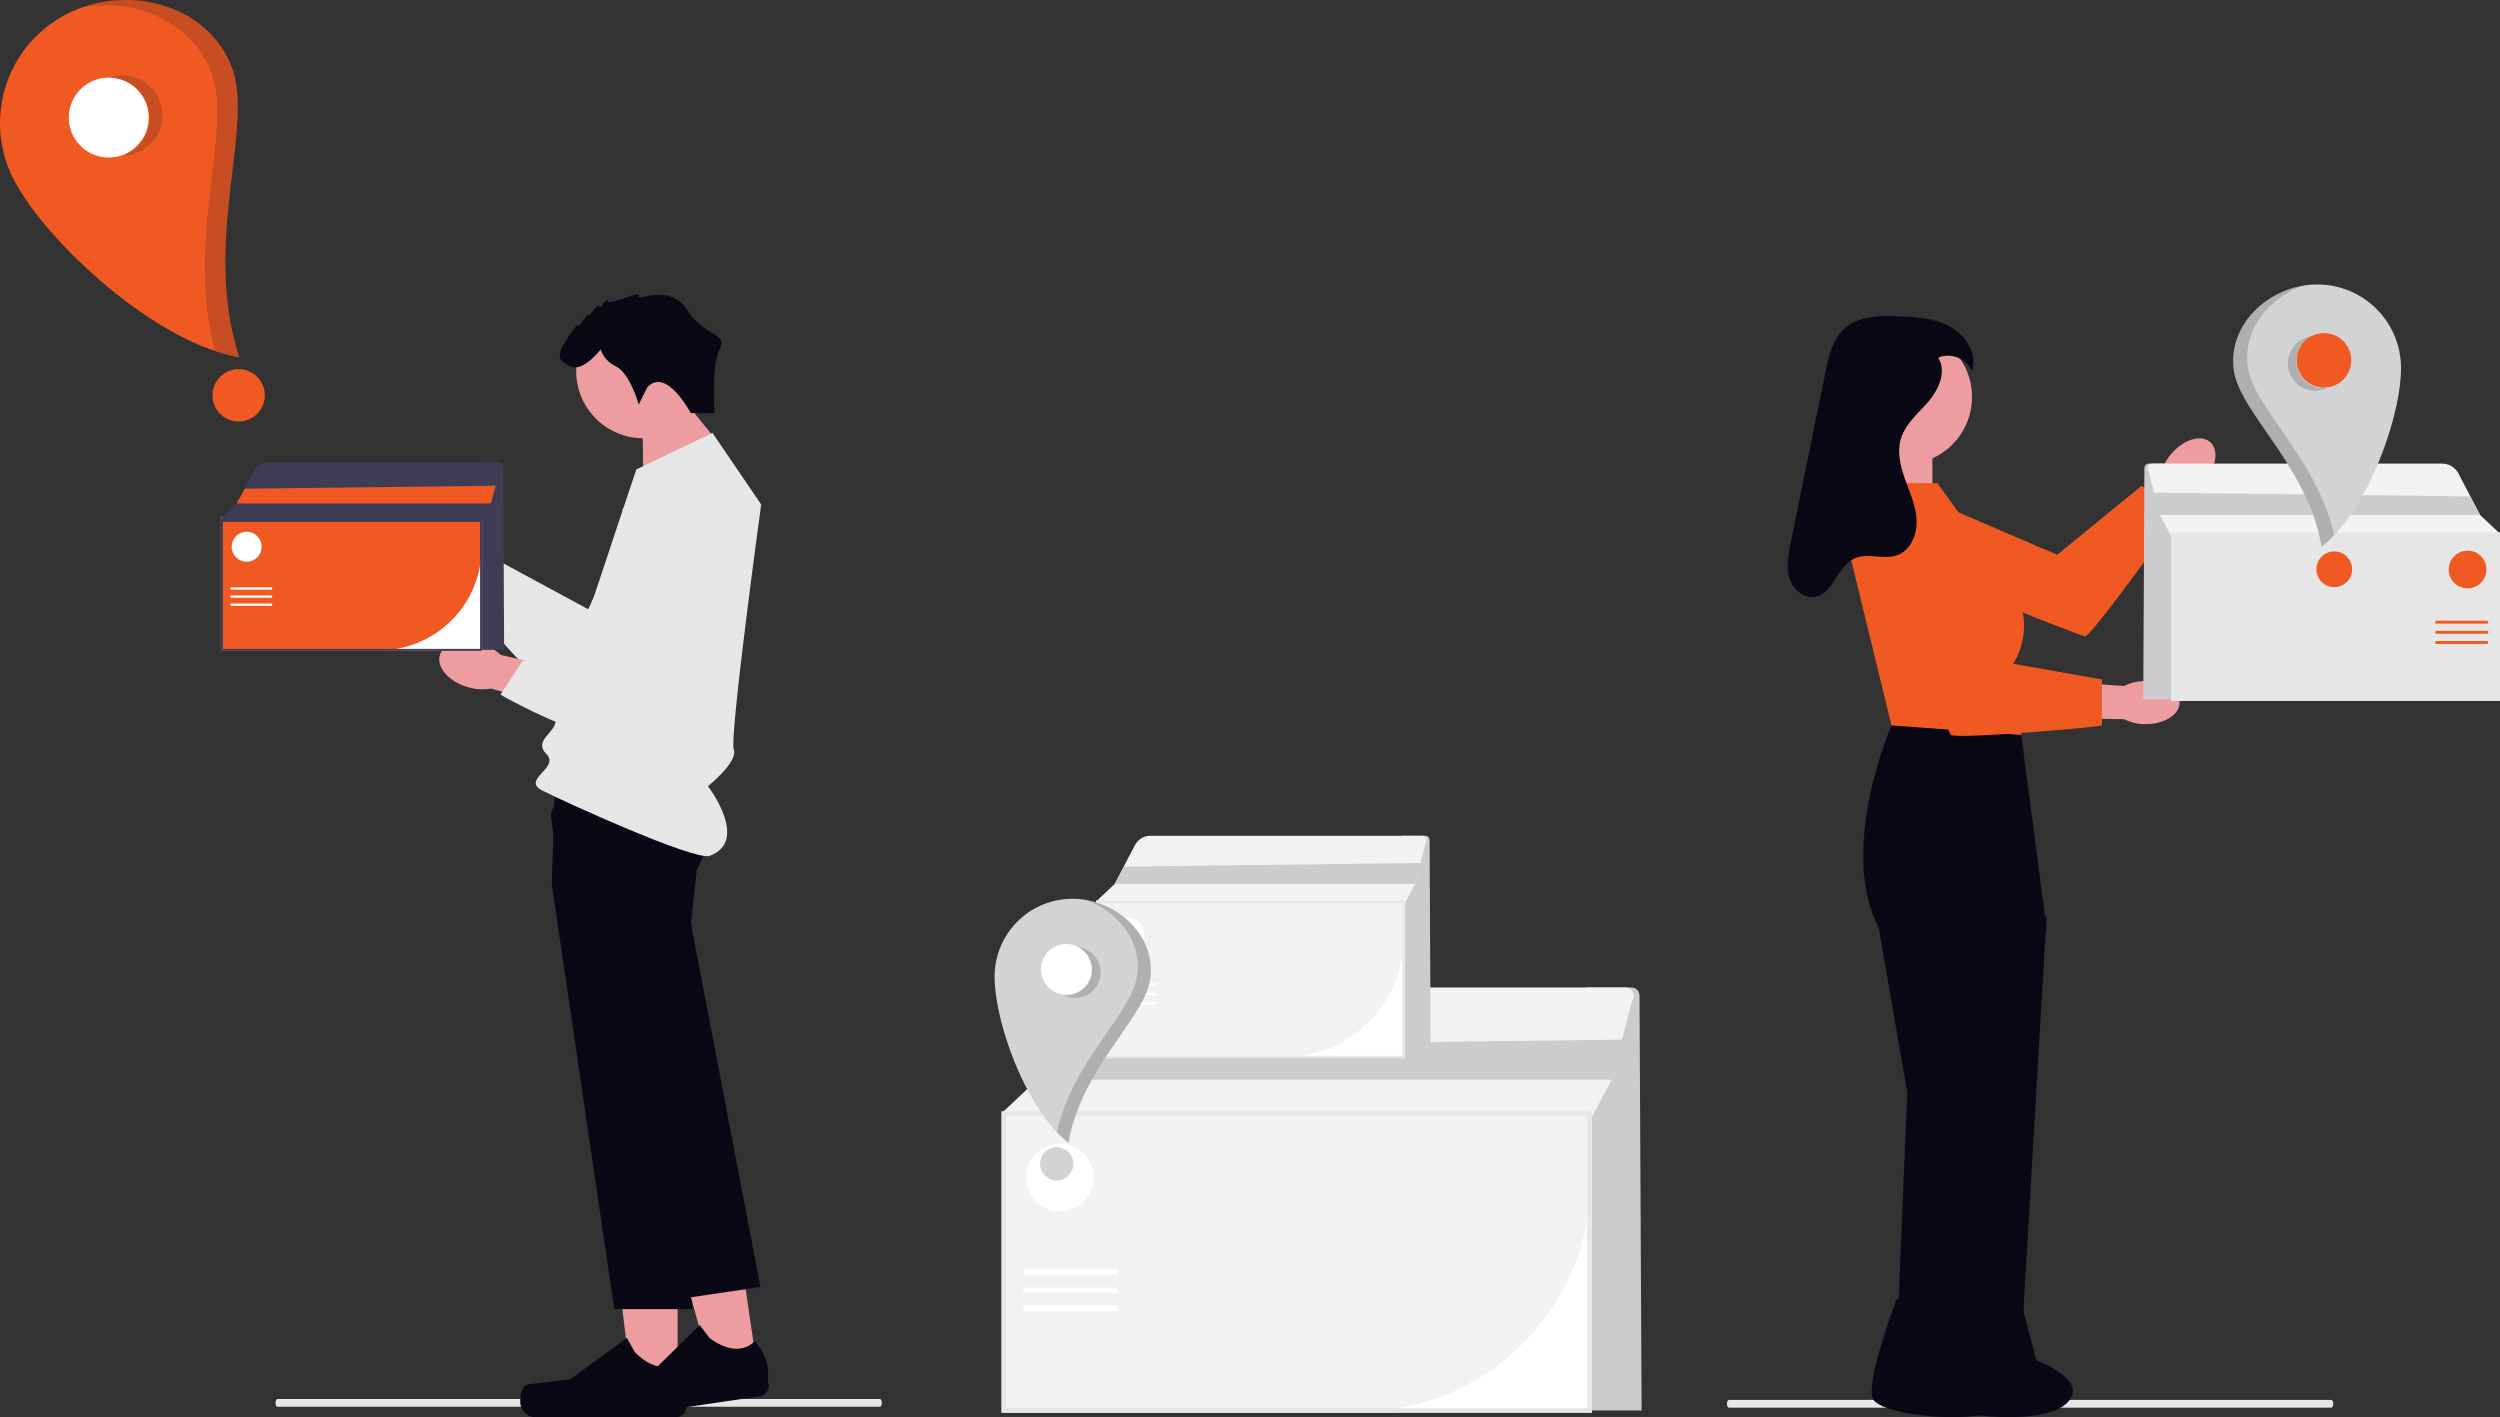 <svg xmlns="http://www.w3.org/2000/svg" width="799.898" height="453.442"><rect width="100%" height="100%" fill="#333333" stroke="none"/><g transform="translate(318.234 267.411)"><path d="M207.011 183.879h-17.585V48.54h14.3a2.62 2.62 0 012.62 2.607z" fill="#ccc"/><path d="M191.069 184.596H2.232V88.211h188.837z" fill="#fff"/><path d="M116.639 184.237H2.59V88.569h188.121v21.6a74.156 74.156 0 01-74.072 74.068z" fill="#f2f2f2"/><path d="M204.147 52.384a2.623 2.623 0 00-.219.566l-6.512 25.1-7.063 13.376H2.953v-3.332l10.67-10.045L26.07 54.242a10.624 10.624 0 012.135-2.815 10.625 10.625 0 017.281-2.887h166.35a2.62 2.62 0 012.317 3.844z" fill="#f2f2f2"/><path d="M191.069 184.596H2.232V88.211h188.837zm-187.4-1.434h185.967V89.645H3.669z" fill="#e6e6e6"/><path d="M200.895 65.226l-3.479 12.826H13.619l5.939-10.675z" fill="#ccc"/><path fill="#fff" d="M9.195 138.718h30.103v1.666H9.195zM9.195 144.548h30.103v1.666H9.195zM9.195 150.379h30.103v1.666H9.195z"/><circle cx="10.828" cy="10.828" r="10.828" transform="translate(10.028 98.505)" fill="#fff"/><path d="M139.531 70.776h-9.2V-.003h7.479a1.37 1.37 0 011.37 1.363z" fill="#ccc"/><path d="M131.195 71.15H32.441v-50.4h98.754z" fill="#fff"/><path d="M92.27 70.963H32.628v-50.03h98.378v11.291A38.78 38.78 0 0192.27 70.96z" fill="#f2f2f2"/><path d="M138.033 2.011a1.37 1.37 0 00-.115.3l-3.405 13.126-3.694 7h-98v-1.742l5.58-5.253 6.509-12.45a5.557 5.557 0 011.116-1.472A5.556 5.556 0 0149.831.01h86.993a1.37 1.37 0 011.212 2.01z" fill="#f2f2f2"/><path d="M131.195 71.15H32.441v-50.4h98.754zm-98-.75h97.254V21.498H33.191z" fill="#e6e6e6"/><path d="M136.333 8.725l-1.819 6.707H38.396l3.106-5.583z" fill="#ccc"/><path fill="#fff" d="M36.083 47.158h15.742v.871H36.083zM36.083 50.207h15.742v.871H36.083zM36.083 53.256h15.742v.871H36.083z"/><circle cx="5.662" cy="5.662" r="5.662" transform="translate(36.518 26.129)" fill="#fff"/><path d="M25.499 20.171a24.9 24.9 0 00-25.491 24.3c-.33 13.748 9.459 42.672 23.617 53.751 4.08-23.989 24.422-39.8 26.17-52.555 1.867-13.63-10.544-25.166-24.296-25.496z" fill="#d1d3d4"/><circle cx="8.121" cy="8.121" r="8.121" transform="translate(14.821 34.622)" fill="#fff"/><circle cx="5.319" cy="5.319" r="5.319" transform="translate(14.561 99.645)" fill="#d1d3d4"/><path d="M29.121 36.356a8.121 8.121 0 11-7.1 14.6 8.12 8.12 0 004.6-15.355 8.121 8.121 0 012.5.755z" fill="#231f20" opacity=".2" style="isolation:isolate"/><path d="M49.828 45.686c-1.748 12.751-22.089 28.567-26.17 52.555A34.453 34.453 0 0119.91 94.8c4.967-22.649 24.011-37.831 25.7-50.15 1.511-11.026-6.332-20.683-16.665-24.141C41.256 22.47 51.54 33.2 49.828 45.686z" fill="#231f20" opacity=".2" style="isolation:isolate"/></g><g transform="translate(552.551 91.02)"><path d="M193.377 359.376H.614c-.339 0-.614-.553-.614-1.236s.275-1.236.614-1.236h192.763c.339 0 .614.553.614 1.236s-.274 1.236-.614 1.236z" fill="#e6e6e6"/><g transform="translate(19.426 10.111)"><path d="M133.273 52.994a14.971 14.971 0 01-5.7 4.179l-6.322 7.119-17.907 21.623-12.1 7.318-5.619-9.671 26.516-25.831 7.39-7.518a14.961 14.961 0 013.322-6.244c3.914-4.521 9.421-6.168 12.3-3.676s2.036 8.178-1.88 12.7z" fill="#ed9da0"/><path d="M25.041 74.475l11.645-19.38L86.23 76.382l27.08-22.126 11.127 9.585c.384.331-27.308 38.685-29.274 38.64S25.041 74.474 25.041 74.474z" fill="#f15923"/><path fill="#ed9da0" d="M29.085 40.851h17.219v33.425H29.085z"/><path d="M74.731 133.99l-41.528-3.039s-17.22 39.5-4.052 64.824l9.117 52.67-3.607 86.69h18.862l29.31-139.36z" fill="#090814"/><path d="M66.628 178.233l16.2 14.106-8.1 138.149H56.5z" fill="#090814"/><circle cx="21.527" cy="21.527" r="21.527" transform="translate(15.935 4.368)" fill="#ed9da0"/><path d="M34.883 314.561l22.241 3.519 4.18 15.951s18.056 6.795 9.356 14.178-40.841 3.566-43.381-1.73 7.604-31.918 7.604-31.918z" fill="#090814"/><path d="M53.116 314.561l22.238 3.513 4.18 15.951s18.056 6.795 9.356 14.178-40.841 3.566-43.381-1.73 7.609-31.913 7.609-31.913z" fill="#090814"/><path d="M114.549 130.564a14.969 14.969 0 01-6.888-1.593l-9.52-.144-28.069.544-13.441-4.39 3.661-10.566 36.879 3.233 10.519.692a14.96 14.96 0 016.9-1.558c5.981.014 10.82 3.113 10.812 6.919s-4.866 6.88-10.85 6.864z" fill="#ed9da0"/><path d="M47.89 53.467H26.579l-7.05 21.271 13.674 56.214 41.528 3.039-2.532-22.789a23.08 23.08 0 00-.991-25.671z" fill="#f15923"/><path d="M27.633 62.583l22.285-3.826 16.2 51.43 34.438 6.077v14.687c0 .508-47.133 4.558-48.382 3.039S27.629 62.582 27.629 62.582z" fill="#f15923"/><path d="M48.211 13.414c2.645 4.29.206 9.941-3.051 13.787s-7.459 7.221-8.913 12.046c-1.3 4.326-.118 8.991 1.416 13.243s3.441 8.488 3.6 13-1.981 9.5-6.233 11.027c-4.365 1.565-9.526-.894-13.73 1.062-5.476 2.547-6.717 11.366-12.687 12.28-3.674.563-7.079-2.623-8.106-6.2s-.29-7.385.453-11.027l6.1-29.936 5.077-24.909c1.01-4.957 2.209-10.261 5.935-13.683C22.625-.078 29.487-.178 35.664.073c5.675.23 11.582.619 16.52 3.421s8.57 8.758 6.858 14.173a8.542 8.542 0 00-10.276-4.606" fill="#090814"/></g><path d="M133.204 132.756h9.8V57.312h-7.972a1.461 1.461 0 00-1.461 1.453z" fill="#ccc"/><path d="M142.088 79.433h105.26v53.726h-105.26z" fill="#fff"/><path d="M142.289 91.668V79.631h104.86v53.326h-63.572a41.335 41.335 0 01-41.288-41.289z" fill="#f2f2f2"/><path d="M134.796 59.46a1.463 1.463 0 01.122.316l3.63 13.991 3.937 7.456h104.46v-1.857l-5.947-5.6-6.938-13.271a5.92 5.92 0 00-1.19-1.569 5.922 5.922 0 00-4.058-1.609H136.09a1.461 1.461 0 00-1.291 2.143z" fill="#f2f2f2"/><path d="M142.088 79.433h105.26v53.726h-105.26zm104.461 52.927H142.887V80.233h103.662z" fill="#e6e6e6"/><path d="M136.611 66.618l1.939 7.15H241l-3.311-5.95z" fill="#ccc"/><path d="M142.088 79.433h105.26v53.726h-105.26zm104.461 52.927H142.887V80.233h103.662z" fill="#e6e6e6"/><path fill="#f15923" d="M226.688 107.583h16.779v.929h-16.779zM226.688 110.832h16.779v.929h-16.779zM226.688 114.082h16.779v.929h-16.779z"/><circle cx="6.036" cy="6.036" transform="translate(230.931 85.166)" fill="#f15923" r="6.036"/><path d="M188.278.008a26.757 26.757 0 0127.391 26.107c.355 14.773-10.164 45.854-25.378 57.759-4.385-25.778-26.243-42.773-28.121-56.474C160.164 12.759 173.505.363 188.278.008z" fill="#d1d3d4"/><circle cx="8.726" cy="8.726" transform="translate(182.301 15.535)" fill="#f15923" r="8.726"/><circle cx="5.716" cy="5.716" transform="translate(188.602 85.407)" fill="#f15923" r="5.716"/><path d="M184.386 17.398a8.726 8.726 0 007.634 15.694 8.725 8.725 0 01-4.947-16.5 8.726 8.726 0 00-2.688.806z" fill="#231f20" opacity=".2" style="isolation:isolate"/><path d="M162.135 27.425c1.878 13.7 23.736 30.7 28.121 56.474a37.007 37.007 0 004.028-3.7c-5.337-24.338-25.8-40.651-27.616-53.89-1.624-11.848 6.8-22.226 17.908-25.942-13.23 2.112-24.28 13.642-22.441 27.058z" fill="#231f20" opacity=".2" style="isolation:isolate"/></g><path d="M281.543 450.094H88.78c-.339 0-.614-.553-.614-1.236s.275-1.236.614-1.236h192.763c.339 0 .614.553.614 1.236s-.274 1.236-.614 1.236z" fill="#e6e6e6"/><g transform="translate(132.749 94.151)"><path d="M14.71 72.229c-4.418-4.5-10.321-5.861-13.18-3.049s-1.6 8.735 2.822 13.232a15.775 15.775 0 006.275 4.014l18.956 18.816 8.642-9.083-19.608-17.582a15.776 15.776 0 00-3.908-6.345z" fill="#ed9da0"/><path d="M75.345 56.699l-19.878 44.1-31.743-17.183-11.362 6.029s25.946 43.382 43.717 38.444 49.317-49.717 43.633-63.538-24.369-7.853-24.369-7.853z" fill="#e6e6e6"/><path d="M84.062 350.603H69.567l-6.9-55.906H84.06z" fill="#ed9da0"/><path d="M34.401 350.274a12.436 12.436 0 00-.69 4.1 4.92 4.92 0 004.918 4.92h44.889a3.356 3.356 0 003.356-3.356v-1.869s2.222-5.617-2.351-12.543c0 0-5.682 5.421-14.172-3.07l-2.5-4.536-18.127 13.249-10.049 1.24c-2.2.27-4.146-.042-5.277 1.864z" fill="#090814"/><path d="M73.093 59.53L72.8 39.98l12.056-7.515 13.109 16.031z" fill="#ed9da0"/><circle cx="21.441" cy="21.441" r="21.441" transform="translate(51.614 3.181)" fill="#ed9da0"/><path d="M43.814 188.803l19.973 135.914h25.064l-3.337-77.582-1.754-40.8 5.089-19.417a86.725 86.725 0 004.273-9.548c2.2-5.9 3.942-12.982 1.362-16.342-.95-1.237-3.42-2.15-6.776-2.835a70.133 70.133 0 00-7.015-1c-14.819-1.466-35.9-.55-35.9-.55l-.536 17.684-.3 9.875z" fill="#090814"/><path d="M109.59 343.956l-14.341 2.106-14.954-54.31 21.166-3.11z" fill="#ed9da0"/><path d="M60.413 350.853a12.445 12.445 0 00-.086 4.157 4.92 4.92 0 005.583 4.151l44.41-6.532a3.356 3.356 0 002.833-3.809l-.272-1.849s1.38-5.877-4.15-12.064c0 0-4.833 6.19-14.468-.975l-3.137-4.123-16 15.75-9.763 2.682c-2.135.587-4.108.562-4.95 2.61zM43.5 166.137l2.739 23.592 14.94 49.716 24.594 81.847 24.789-3.643-22.248-116.376 2.2-19.956s.717-1.983 1.54-4.888c1.632-5.745 3.68-15.1 1.427-19.873a5.579 5.579 0 00-1.158-1.667c-.886-.86-2.686-1.381-5.1-1.658-10.083-1.14-30.849 2.12-40.088 3.72l-3.638 9.184z" fill="#090814"/><path d="M95.208 44.365L70.851 56.057s-25.819 76.482-25.819 80.379-7.307 6.333-2.923 10.718-8.16 8.1-1.4 11.6 48.927 22.658 53.613 20.929c12.932-4.764-.548-22.271-.548-22.271s9.717-7.827 8.256-11.721 8.769-78.43 8.769-78.43z" fill="#e6e6e6"/><path d="M74.365 29.759l-2.754 5.519s-2.758-9.928-7.167-12.134-4.964-5.519-4.964-5.519-5.519 7.167-9.377 5.519-5.519-2.758-1.1-9.377 3.309-3.309 3.309-3.309 3.861-5.519 3.309-3.861 3.309-4.412 3.309-2.758S61.688.53 61.688 2.184 73.271-1.677 71.616.529s9.929-4.414 15.441 4.408 13.163 7.193 10.442 12.7-1.619 20.4-1.619 20.4h-7.6s-7.837-14.892-13.9-8.273z" fill="#090814"/><path d="M20.989 111.757c-6.045-1.786-11.866-.115-13 3.733s2.843 8.412 8.888 10.2a15.775 15.775 0 007.436.465l25.708 7.243 3.142-12.137-25.678-5.852a15.776 15.776 0 00-6.5-3.65z" fill="#ed9da0"/><path d="M66.46 68.745l4.03 48.2-36.093.388-7 10.786s43.747 25.33 56.883 12.388 18.98-67.408 7.3-76.732-25.116 4.965-25.116 4.965z" fill="#e6e6e6"/></g><g><path d="M161.306 207.925h-7.782v-59.894h6.329a1.16 1.16 0 011.16 1.154z" fill="#3f3d56"/><path d="M154.251 208.248h-83.57v-42.66h83.57z" fill="#fff"/><path d="M121.312 208.085H70.84v-42.338h83.253v9.557a32.818 32.818 0 01-32.781 32.781z" fill="#f15923"/><path d="M160.039 149.733a1.16 1.16 0 00-.1.251l-2.882 11.108-3.126 5.92H70.998v-1.474l4.722-4.445 5.508-10.536a4.7 4.7 0 01.945-1.246 4.7 4.7 0 013.222-1.278h73.618a1.16 1.16 0 011.025 1.7z" fill="#3f3d56"/><path d="M154.251 208.248h-83.57v-42.66h83.57zm-82.936-.634h82.3v-41.391h-82.3z" fill="#3f3d56"/><path d="M158.599 155.414l-1.539 5.677H75.721l2.628-4.725z" fill="#f15923"/><path fill="#fff" d="M73.763 187.938h13.322v.737H73.763zM73.763 190.518h13.322v.737H73.763zM73.763 193.099h13.322v.737H73.763z"/><circle cx="4.792" cy="4.792" r="4.792" transform="translate(74.131 170.144)" fill="#fff"/><path d="M21.723 4.308a39.218 39.218 0 00-17.592 52.6c9.667 19.383 44.6 52.44 72.469 57.434-11.989-36.4 4.681-73.4-2.278-92.44C66.886 1.557 41.106-5.359 21.723 4.308z" fill="#f15923"/><circle cx="12.79" cy="12.79" r="12.79" transform="translate(21.998 24.825)" fill="#fff"/><circle cx="8.377" cy="8.377" r="8.377" transform="translate(67.977 118.114)" fill="#f15923"/><path d="M38.687 24.171a12.79 12.79 0 11.866 25.565 12.788 12.788 0 00-4.9-24.767 12.792 12.792 0 014.034-.798z" fill="#231f20" opacity=".2" style="isolation:isolate"/><path d="M74.386 21.907c6.958 19.038-9.711 56.039 2.278 92.44a54.255 54.255 0 01-7.752-2.029c-9.768-35.189 5.563-70.351-1.16-88.745C61.735 7.11 43.703-.558 26.77 2.239c18.583-6.338 40.803 1.024 47.616 19.668z" fill="#231f20" opacity=".2" style="isolation:isolate"/></g></svg>